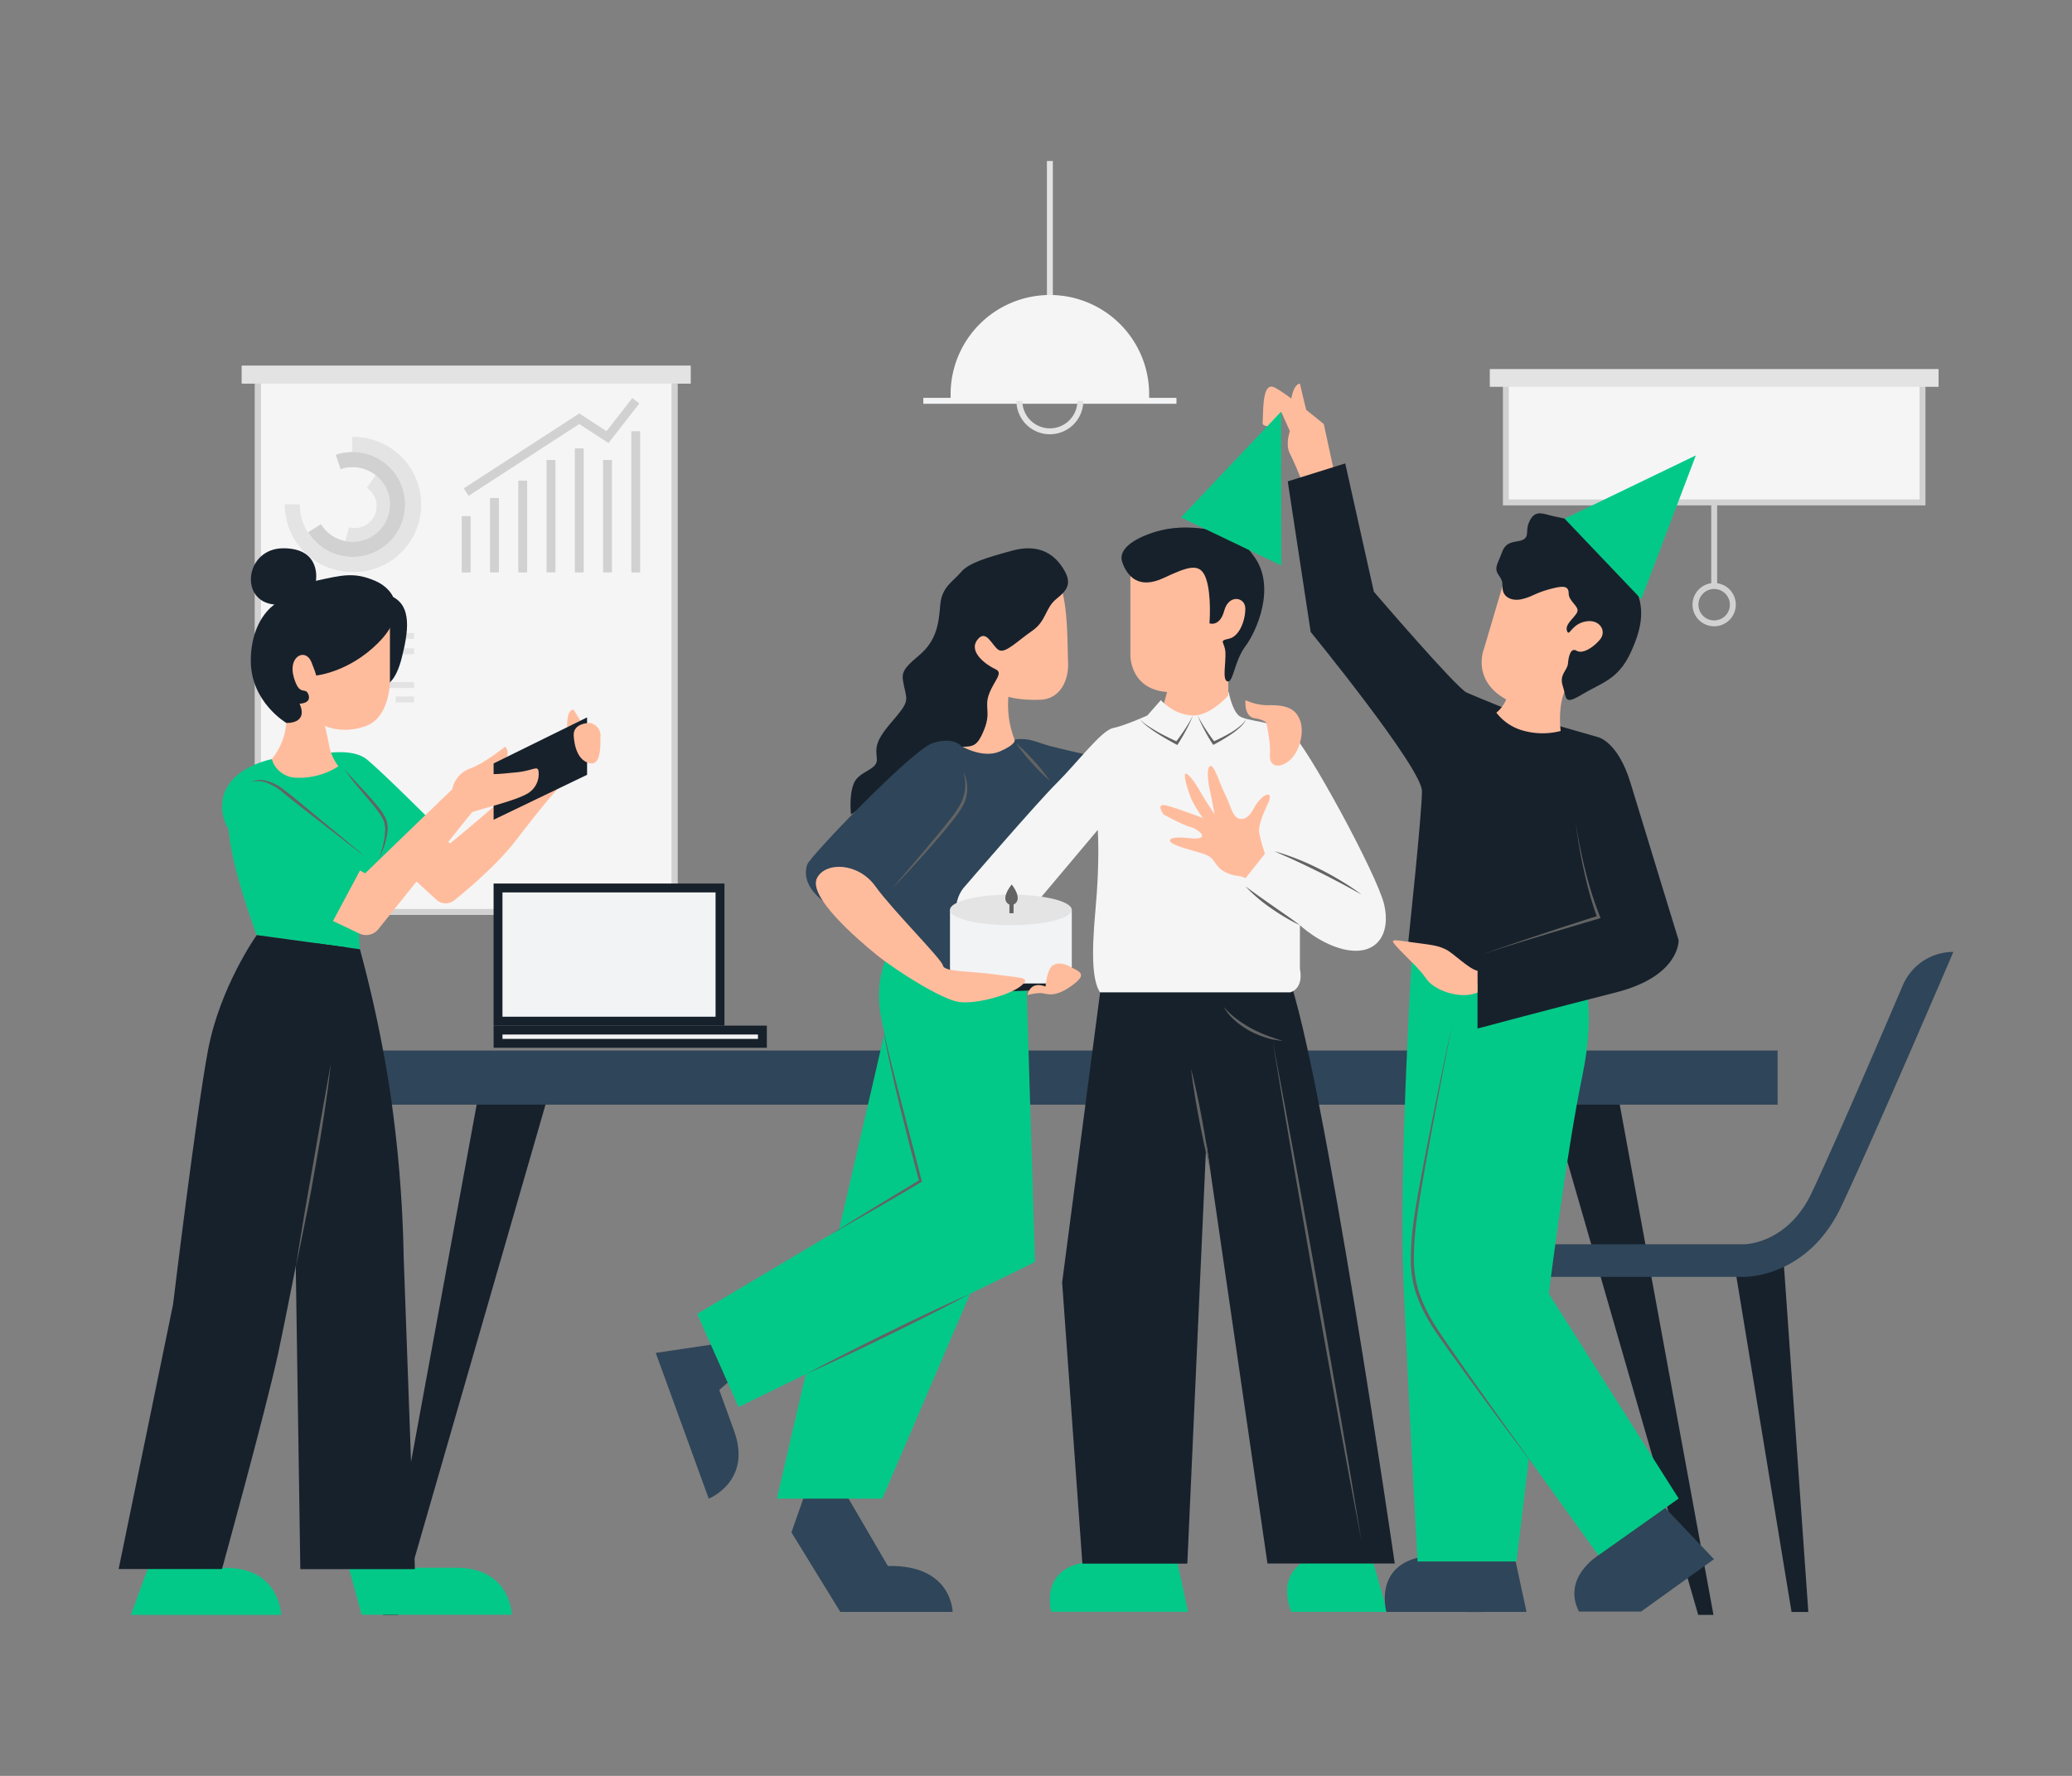 <svg id="Layer_1" data-name="Layer 1" xmlns="http://www.w3.org/2000/svg" viewBox="0 0 700 600"><rect x="0" y="0" width="700" height="600" fill="#808080" stroke="none"/><title>Corporate Illustrations Pack - Scene 3</title><path d="M464.15,528.66l4.51,15.92H436.27s-6.71-14.37,8.78-19S464.15,528.66,464.15,528.66Z" fill="#03C988"/><rect x="508.74" y="127.69" width="140.75" height="42.05" fill="#f5f5f5"/><polyline points="87.13 126.57 87.13 308.12 227.88 308.12 227.88 126.57" fill="#f5f5f5"/><rect x="81.69" y="123.57" width="151.62" height="6" fill="#e3e3e3"/><polygon points="228.88 309.12 86.13 309.12 86.13 126.57 88.13 126.57 88.13 307.12 226.88 307.12 226.88 126.57 228.88 126.57 228.88 309.12" fill="#e3e3e3"/><path d="M119.86,183.62a12.39,12.39,0,0,1-3.27-.43l1.34-5a7.8,7.8,0,0,0,1.93.25A7.42,7.42,0,0,0,124,164.85l2.91-4.31a12.62,12.62,0,0,1-7,23.08Z" fill="#e4e4e4"/><path d="M119,193.21a22.79,22.79,0,0,1-22.76-22.77h5A17.76,17.76,0,1,0,119,152.69v-5a22.77,22.77,0,1,1,0,45.53Z" fill="#e4e4e4"/><path d="M119.11,188.11a17.56,17.56,0,0,1-14.94-8.26l4.24-2.67a12.65,12.65,0,1,0,6.68-18.73l-1.59-4.76a17.67,17.67,0,1,1,5.61,34.42Z" fill="#d1d1d1"/><rect x="98.04" y="213.87" width="41.87" height="2" fill="#e3e3e3"/><rect x="98.04" y="219.06" width="41.87" height="2" fill="#e3e3e3"/><rect x="98.04" y="224.24" width="17.18" height="2" fill="#e3e3e3"/><rect x="127.49" y="230.45" width="12.42" height="2" fill="#e3e3e3"/><rect x="133.7" y="235.31" width="6.21" height="2" fill="#e3e3e3"/><rect x="156.5" y="174.39" width="2" height="18.99" fill="#e3e3e3"/><rect x="166.05" y="168.27" width="2" height="25.1" fill="#e3e3e3"/><rect x="175.6" y="162.38" width="2" height="31" fill="#e3e3e3"/><rect x="185.15" y="155.4" width="2" height="37.97" fill="#e3e3e3"/><rect x="194.7" y="151.51" width="2" height="41.87" fill="#e3e3e3"/><rect x="204.24" y="155.4" width="2" height="37.97" fill="#e3e3e3"/><rect x="213.79" y="145.72" width="2" height="47.66" fill="#e3e3e3"/><polygon points="158.05 167.09 156.96 165.41 195.7 140.28 205.02 146.34 214 134.8 215.58 136.03 205.47 149.01 195.69 142.67 158.05 167.09" fill="#e3e3e3"/><polygon points="228.88 309.12 86.13 309.12 86.13 126.57 88.13 126.57 88.13 307.12 226.88 307.12 226.88 126.57 228.88 126.57 228.88 309.12" fill="#d1d1d1"/><path d="M119.86,183.62a12.39,12.39,0,0,1-3.27-.43l1.34-5a7.8,7.8,0,0,0,1.93.25A7.42,7.42,0,0,0,124,164.85l2.91-4.31a12.62,12.62,0,0,1-7,23.08Z" fill="#e4e4e4"/><path d="M119,193.21a22.79,22.79,0,0,1-22.76-22.77h5A17.76,17.76,0,1,0,119,152.69v-5a22.77,22.77,0,1,1,0,45.53Z" fill="#e4e4e4"/><path d="M119.11,188.11a17.56,17.56,0,0,1-14.94-8.26l4.24-2.67a12.65,12.65,0,1,0,6.68-18.73l-1.59-4.76a17.67,17.67,0,1,1,5.61,34.42Z" fill="#d1d1d1"/><path d="M191.76,248.31s-1-8.77,2.06-8.51l3.62,5.93Z" fill="#ffbc9d"/><path d="M110,254.51s9.21-1.7,13.85,2S145.31,277,145.31,277l-19.1,21.55-5.16,14.06.52,8.1-34.84-4.74s-10.08-26.48-9.55-39,14.6-20.46,14.6-20.46S106.52,260.44,110,254.51Z" fill="#03C988"/><rect x="156" y="174.39" width="3" height="18.99" fill="#d1d1d1"/><rect x="165.55" y="168.27" width="3" height="25.1" fill="#d1d1d1"/><rect x="175.1" y="162.38" width="3" height="31" fill="#d1d1d1"/><rect x="184.65" y="155.4" width="3" height="37.97" fill="#d1d1d1"/><rect x="194.2" y="151.51" width="3" height="41.87" fill="#d1d1d1"/><rect x="203.74" y="155.4" width="3" height="37.97" fill="#d1d1d1"/><rect x="213.29" y="145.72" width="3" height="47.66" fill="#d1d1d1"/><polygon points="158.32 167.51 156.69 164.99 195.7 139.69 204.91 145.67 213.61 134.5 215.98 136.34 205.58 149.68 195.69 143.26 158.32 167.51" fill="#d1d1d1"/><polygon points="161.89 368.57 129.37 545.61 134.53 545.61 185.63 368.57 161.89 368.57" fill="#17212b"/><polygon points="546.36 368.57 578.88 545.61 573.72 545.61 522.62 368.57 546.36 368.57" fill="#17212b"/><rect x="78.25" y="354.93" width="522.29" height="18.29" fill="#2f4559"/><path d="M117.25,527.56l4.93,18h50.75s-.43-15.87-18.63-15.87H128Z" fill="#03C988"/><path d="M50,529.73,44.23,545.6H95s-.43-15.87-18.62-15.87Z" fill="#03C988"/><path d="M244.09,453.73l-22.55,3.36,17.9,49.24s14.77-5.83,8.55-22.93l-5-13.78,6.54-5.69Z" fill="#2f4559"/><path d="M130.73,231.24s3-1,5-9,4-18-4-21-13,10-13,10l9,19Z" fill="#17212b"/><path d="M131.73,207.24v23s0,12-8,15-14,0-14,0,.4,1.23,1.4,6.23a16.43,16.43,0,0,0,3.21,7.43,24.37,24.37,0,0,1-13.85,3.87,8.94,8.94,0,0,1-8.71-6.27,21.93,21.93,0,0,0,5-14.26c0-9-1-29-1-29l15-5Z" fill="#ffbc9d"/><rect x="168.26" y="300" width="74.99" height="45" fill="#f2f3f4"/><path d="M241.75,301.51v42h-72v-42h72m3-3h-78v48h78v-48Z" fill="#17212b"/><rect x="168.26" y="348" width="89.31" height="4.49" fill="#f2f3f4"/><path d="M256.07,349.51V351H169.76v-1.48h86.31m3-3H166.76V354h92.31v-7.48Z" fill="#17212b"/><path d="M106.73,228.24s11-1,21-11,6-18-1-21-11-2-20,0c0,0,2-11-11-11s-15,18-3,19c0,0-8,5-8,19s12,21,12,21,7.5.5,4.5-6.5c0,0,4,0,3-3s-3,1-5-6,4-10,6-5S106.73,228.24,106.73,228.24Z" fill="#17212b"/><path d="M397.69,527.56l3.68,17H355.15s-4.84-17,16.09-17Z" fill="#03C988"/><polygon points="586.15 428.48 605.25 544.61 610.92 544.61 602.15 420.1 586.15 428.48" fill="#17212b"/><polygon points="520.34 428.48 501.25 544.61 495.57 544.61 504.34 420.1 520.34 428.48" fill="#17212b"/><path d="M485.92,431.39h0a11,11,0,0,1,11-11h92.29c.61,0,14.82-.31,22.9-17.49s23.06-52.07,30.73-70a18.56,18.56,0,0,1,17.08-11.29h0c-.24.58-26.63,62.17-37.86,86s-32,23.81-32.9,23.8Z" fill="#2f4559"/><rect x="353.69" y="54.4" width="2" height="59.98" fill="#e3e3e3"/><path d="M511.59,525.48l4.13,19.12H468.37s-5.43-19.12,18.05-19.12Z" fill="#2f4559"/><rect x="311.94" y="134.42" width="85.51" height="2" fill="#f2f3f4"/><path d="M354.69,146.72a11.3,11.3,0,1,1,11.3-11.3A11.31,11.31,0,0,1,354.69,146.72Zm0-20.6a9.3,9.3,0,1,0,9.3,9.3A9.31,9.31,0,0,0,354.69,126.12Z" fill="#e3e3e3"/><polygon points="650.49 170.75 507.74 170.75 507.74 127.69 509.74 127.69 509.74 168.75 648.49 168.75 648.49 127.69 650.49 127.69 650.49 170.75" fill="#d1d1d1"/><rect x="578.12" y="169.74" width="2" height="28.25" fill="#d1d1d1"/><path d="M579.12,211.6a7.31,7.31,0,1,1,7.3-7.3A7.31,7.31,0,0,1,579.12,211.6Zm0-12.61a5.31,5.31,0,1,0,5.3,5.31A5.31,5.31,0,0,0,579.12,199Z" fill="#d1d1d1"/><rect x="503.31" y="124.69" width="151.62" height="6" fill="#e3e3e3"/><path d="M388.23,135.42H321.15V133.2a33.54,33.54,0,0,1,33.54-33.53h0a33.54,33.54,0,0,1,33.54,33.53Z" fill="#f5f5f5"/><rect x="81.69" y="123.57" width="151.62" height="6" fill="#e3e3e3"/><path d="M197.44,258.24c-7.74,5.47-15.37,15.71-23.63,26.29-5.91,7.58-15.39,15.65-20.3,19.63a4.69,4.69,0,0,1-6.11-.19l-11.05-10.15,10.71-13,5,4.13s11.07-8.93,24.49-21.06S197.44,258.24,197.44,258.24Z" fill="#ffbc9d"/><path d="M166.76,260.83c7.41-5.38,3.9-8.56,3.9-8.56a76,76,0,0,1-9.76,6.57l-3.4,5.26,3.4,3,9.12-1.55Z" fill="#ffbc9d"/><path d="M272.18,504.06l-4.8,13.67,16.51,26.87h37.94s-.12-16-21.87-15.51L284.15,502Z" fill="#2f4559"/><polygon points="166.76 268.7 166.76 276.96 198.34 261.77 198.34 242.38 166.76 257.93 166.76 268.7" fill="#17212b"/><path d="M177.57,268.45c-3.87,2.06-13.17,4.38-18.07,5.93l-31.69,39.55a5.28,5.28,0,0,1-6.42,1.47l-10.27-4.89L119.59,293l3.78,2.07s20.9-20.28,29.42-28.39a9.32,9.32,0,0,1,5.94-7,21.8,21.8,0,0,0,3.14-1.43c-1.2,4.53,6.41,3.24,12.34,2.72s7.49-2.58,7.74-.25A7.65,7.65,0,0,1,177.57,268.45Z" fill="#ffbc9d"/><path d="M199.25,244.25s-5.68-.06-5.42,4.32,1.8,8.52,5.42,9.29,3.61-4.9,3.61-9A4.32,4.32,0,0,0,199.25,244.25Z" fill="#ffbc9d"/><path d="M373.38,322.19l-14.55,111.1,6.84,95h35.45L408,375.56l-.48,10.51L428.2,528.25h43s-24.21-166.89-36.13-199S373.38,322.19,373.38,322.19Z" fill="#17212b"/><path d="M91.78,256.5s-18.59,3.43-16.59,18.14,36.56,37.93,36.56,37.93l12.14-22.71L95.5,267.07Z" fill="#03C988"/><path d="M123.89,289.86c-6.37-4.86-12.68-9.81-19-14.72-3.16-2.46-6.34-4.9-9.42-7.47a17.47,17.47,0,0,0-5-3.05,7.85,7.85,0,0,0-5.74-.31,6.58,6.58,0,0,1,2.92-.8,9.57,9.57,0,0,1,3,.47,17.08,17.08,0,0,1,5.39,2.91c3.17,2.45,6.24,5,9.32,7.59C111.57,279.61,117.76,284.69,123.89,289.86Z" fill="#636363"/><path d="M86.73,315.93s-12.45,17.48-16.48,39S58.47,440.7,58.47,440.7L40.08,530.12H75s14.79-53.55,19-73S114.21,354,114.21,354l3-33.91Z" fill="#17212b"/><path d="M116.28,259.67c.92,1.16,1.9,2.26,2.9,3.34s2,2.17,3,3.25c2,2.15,4,4.36,5.86,6.69a18,18,0,0,1,2.42,3.85,9.5,9.5,0,0,1,.41,4.59,26.48,26.48,0,0,1-2.75,8.47c.47-1.4.92-2.81,1.25-4.24a24.38,24.38,0,0,0,.71-4.31,9.36,9.36,0,0,0-.5-4.14,19.11,19.11,0,0,0-2.32-3.62c-1.75-2.34-3.75-4.52-5.63-6.8A58.5,58.5,0,0,1,116.28,259.67Z" fill="#636363"/><polygon points="262.47 506.33 298.08 506.33 333.18 424.42 343.5 322.56 300.15 343.28 262.47 506.33" fill="#03C988"/><path d="M99.46,397l2,133.16h38.71l-3.8-105.7a433.86,433.86,0,0,0-4.62-55.85,430,430,0,0,0-10.16-47.9l-14.32-1.95Z" fill="#17212b"/><path d="M324.09,250.12s.58,5.81,7.8,6.39,11.36-5.42,11.36-5.42a32.69,32.69,0,0,1-2.58-15.68s3.87,1.29,10.83,1,9.62-7,9.33-12.64.27-26.07-5.05-29.68-33.18,17.55-33.18,17.55l1.49,15Z" fill="#ffbc9d"/><path d="M303.76,315.93s-9.25,10.32-6.17,27.35S311,399,311,399l-75.48,44.91,14,31.48,100.13-49-3.28-107.66Z" fill="#03C988"/><path d="M287.5,275.15s-.77-6.45,1-10.58,8-4.38,7.74-8.06-1-5.61,4.9-12.46,5.42-7.09,4.39-11.74-1.29-5.67,4.9-10.83,6.71-11.1,7.23-17.18,4.39-7.86,7-11,8.77-4.91,17.17-7.23,13.79.52,17.15,5.68,1.8,7.48-2.07,10.58-3.35,7.48-8.25,10.84-9,7.74-11.24,6.45-4.25-7.48-7.29-3.36,3.3,8.52,6.14,9.81-.26,3.61-2.07,8.26.78,6.19-1.8,12.39-3.87,5.42-9.55,5.67Z" fill="#17212b"/><path d="M366,254.71s-6.74-1.47-11.28-2.67-7-2.91-11.95-2.15c0,0,.89,1.46-5,4S324.67,252,324.67,252s-2.58-3.2-9.55-.95-41.42,38.26-42.39,41-1,7.37,5.32,12.39,42.89,27.83,42.89,27.83l20.57-11.61L366,271.73Z" fill="#2f4559"/><path d="M418.47,241.74c2.31,2.11,12.78,1.93,17.81,5.89s29,47.91,31.35,58S465,323.42,453.7,320.67c-8.13-2-14.54-8.1-14.54-8.1v14.71c1.34,7-3.27,8-3.27,8H371.63c-2.32-3.59-3.09-11.11-1.54-27.89s.77-27,.77-27L349.65,305.6l11.18,20.91-15.91,2.76s3.1,3-12.77-8.6S326,299.44,326,299.44s24-27.9,31-34.87,15.11-17.8,19-18.58,11.61-4.25,11.61-4.25l4.57-5.19s3.18,4,10.92,4,12-6.77,12-6.77S416.14,239.61,418.47,241.74Z" fill="#f5f5f5"/><path d="M420.79,296.7c-2.32-1.16-3.67-.39-7-2.13s-3.29-4.45-6-5.61-7.55-2.13-10.65-3.48-2.13-2.52,1.16-2.52,5.81.77,7.36,0-1.16-2.9-3.87-3.68-8.71-4.13-8.71-4.13-2.91-4,1-3,12.34,4.26,12.34,4.26a38.59,38.59,0,0,1-4-6.58c-1-2.52-3.49-10.07-1.16-8.13s4.25,6,6,8.71,3.09,4.77,3.09,4.77-1.16-6.13-1.74-8.84-1-7.54.39-7.54,2.9,5.61,4.84,9.48,2.51,7.74,4.84,8.32,3.87-1.55,5-3.67,3.29-4.46,4.64-4.46c0,0,1.55-.19,0,3.1s-3.29,7.36-2.9,9.87a54.22,54.22,0,0,0,1.94,7Z" fill="#ffbc9d"/><path d="M420.79,236.55a17.58,17.58,0,0,0,8.24,1.7c5.31,0,8.56,1,10.13,5s0,10.27-3.07,13.27-7.34,3.18-7.06-1.46-1.27-11-1.27-11A8.43,8.43,0,0,0,424,242.7C420.1,242.12,420.79,236.55,420.79,236.55Z" fill="#ffbc9d"/><path d="M381.89,192.77v28.64s-.19,11.42,12.39,12.39l-1,3.68a14.65,14.65,0,0,0,9.68,4.25c6,.2,12-6.77,12-6.77v-9.83l8.9-20.83-6.39-11.53-14.61-7.47-14,3.6Z" fill="#ffbc9d"/><path d="M390.6,179.6c-6.69,2-13.16,5.62-11.42,10.46s5.61,9.09,13.94,5.22,12.38-5.42,14.32.2,1.16,15.12,1.16,15.12,3.49,1.33,5-4.29,7.06-4.64,7.11-.77-1.88,9.48-5.56,10.26-1.35,1-1.16,4.64-1.16,9.51.77,9.79,2.23-6.88,6-11.92,10.3-19.74,3.14-30-12.39-8.71-12.39-8.71S400.86,176.51,390.6,179.6Z" fill="#17212b"/><path d="M477.13,320.67s-4.59,73.87-3,111.73,4.77,95.16,4.77,95.16h33.42l6.3-52.15-11-97.93,1-45.2-18.58-3Z" fill="#03C988"/><path d="M540,525.48s-12.39,7.45-6.58,19h21l24.63-17.69L555.5,502Z" fill="#2f4559"/><path d="M280,417.45q7.62-4.8,15.32-9.49t15.42-9.33l-.21.51c-1.14-4.27-2.32-8.53-3.39-12.82l-3.24-12.87c-1.06-4.29-2.05-8.6-3-12.92q-.74-3.24-1.37-6.49c-.44-2.17-.84-4.35-1.13-6.54.85,4.34,2,8.61,3,12.9l3.31,12.84,6.69,25.67.09.33-.3.18q-7.75,4.59-15.56,9.1T280,417.45Z" fill="#636363"/><path d="M272.18,464.32c4.54-2.45,9.13-4.81,13.73-7.14s9.22-4.61,13.84-6.91,9.27-4.51,13.93-6.71l7-3.28c2.35-1.06,4.69-2.15,7.06-3.17-2.27,1.23-4.56,2.41-6.84,3.62L314,444.26c-4.6,2.33-9.23,4.61-13.85,6.89s-9.27,4.51-13.94,6.7S276.9,462.23,272.18,464.32Z" fill="#636363"/><path d="M420.74,299.44c1.51,1.15,3.06,2.23,4.58,3.34l4.61,3.24c3.09,2.16,6.2,4.26,9.23,6.55a56,56,0,0,1-5-2.65q-2.44-1.44-4.77-3.08A51.54,51.54,0,0,1,420.74,299.44Z" fill="#636363"/><path d="M460,302.25c-2.4-1.35-4.8-2.67-7.22-3.95s-4.85-2.55-7.3-3.75-4.92-2.41-7.4-3.56c-1.23-.59-2.49-1.15-3.74-1.7s-2.52-1.09-3.76-1.69a76.44,76.44,0,0,1,7.81,2.67c2.57,1,5.07,2.15,7.53,3.39s4.88,2.55,7.23,4A73.12,73.12,0,0,1,460,302.25Z" fill="#636363"/><path d="M385,242.82a13.06,13.06,0,0,0,2.85,2.44c1,.7,2.12,1.34,3.21,2,2.19,1.22,4.45,2.32,6.74,3.35h0l-.63.15c1.1-1.4,2.14-2.86,3.12-4.35a44,44,0,0,0,2.71-4.65,42.68,42.68,0,0,1-2.28,4.9c-.85,1.6-1.75,3.15-2.74,4.69l-.23.36-.39-.21h0c-2.23-1.19-4.43-2.44-6.56-3.82-1.06-.69-2.1-1.41-3.1-2.19A13.25,13.25,0,0,1,385,242.82Z" fill="#636363"/><path d="M420.92,242.83a3.2,3.2,0,0,1-.75,1.56,11.93,11.93,0,0,1-1.18,1.28,24.93,24.93,0,0,1-2.73,2.19,62.13,62.13,0,0,1-6,3.61l-.36.2-.27-.35h0c-1-1.54-1.89-3.09-2.74-4.69a44.44,44.44,0,0,1-2.28-4.9,45.82,45.82,0,0,0,2.71,4.65c1,1.49,2,3,3.12,4.35h0l-.63-.15a60.11,60.11,0,0,0,6.14-3.14,23,23,0,0,0,2.83-2,10.68,10.68,0,0,0,1.25-1.17A3.2,3.2,0,0,0,420.92,242.83Z" fill="#636363"/><ellipse cx="341.73" cy="329.27" rx="22.45" ry="5.57" fill="#17212b"/><path d="M442.34,142.51c-1.55-5.68-3.18-12.91-3.18-12.91s-2.24,0-3,5.82a28.28,28.28,0,0,0,0,9.15s-2.24,5.16-.34,8.78a96.91,96.91,0,0,1,4,9.29l10.82-3.87Z" fill="#ffbc9d"/><path d="M426.55,143.28c.31-4.13-.27-14.45,4-12.38s16.68,12.38,16.68,12.38l3.35,15.49-13.42-10.05-4.32-9.57s-1.1,3.1-2.91,4.39A2.69,2.69,0,0,1,426.55,143.28Z" fill="#ffbc9d"/><path d="M534.47,329.27s5.16,10.18,0,34.8-11.23,73-11.23,73l43.88,69.22L540,525.48s-34.45-48-44.26-61.16-22.71-27.62-16.51-61.17,14.94-73.88,14.94-73.88Z" fill="#03C988"/><path d="M435.05,162.64l19.42-6.07,9.68,43.36S492,232.42,495.5,234s19,7.76,19,7.76L540,249.09s6.65,1.55,10.87,15.48,16.23,53.07,16.23,53.07.57,12.14-21.2,17.66-46.74,12.2-46.74,12.2V332.28l-23.39-14.13s4.62-43.13,4.62-50.87-37.59-53.76-37.59-53.76Z" fill="#17212b"/><path d="M532.28,277.73c.84,5.46,1.94,10.87,3.26,16.22a120.15,120.15,0,0,0,5,15.73h0l.19.51-.51.15q-9.95,2.93-19.86,5.94c-6.6,2-13.21,4-19.75,6.28,6.48-2.4,13.05-4.57,19.6-6.76s13.13-4.31,19.71-6.42l-.32.66h0a122.4,122.4,0,0,1-4.5-16C533.89,288.66,533,283.21,532.28,277.73Z" fill="#636363"/><path d="M499.18,328c-3.09-.67-8.32-6.15-10.84-7.28s-3.29-1.32-10.84-2.29-8.51-1.61-4.83,2.29,6.58,6.23,9.29,10.1,11.42,6.94,17.22,4.53Z" fill="#ffbc9d"/><path d="M490.52,346.51c-2.6,13.32-5.19,26.64-7.65,40-1.22,6.68-2.42,13.36-3.47,20.05-.53,3.35-1,6.7-1.31,10.06a87.82,87.82,0,0,0-.4,10.11,35.35,35.35,0,0,0,1.71,9.84,48,48,0,0,0,4.16,9.15c1.66,2.93,3.63,5.68,5.53,8.5l5.82,8.35c7.8,11.1,15.75,22.1,23.67,33.13q-12.32-16.21-24.27-32.7l-5.95-8.27c-1.95-2.78-4-5.53-5.67-8.5a49.36,49.36,0,0,1-4.31-9.33,35,35,0,0,1-1.74-10.14,89,89,0,0,1,.45-10.22c.33-3.41.87-6.77,1.44-10.12,1.14-6.7,2.42-13.36,3.73-20Q486.18,366.4,490.52,346.51Z" fill="#636363"/><path d="M325.44,260.7a12.6,12.6,0,0,1-.34,11.89,38.9,38.9,0,0,1-3.53,5c-1.25,1.59-2.55,3.14-3.85,4.68-2.59,3.1-5.29,6.09-8,9.07s-5.48,5.92-8.28,8.82l7.83-9.21c2.62-3.06,5.19-6.16,7.77-9.25,1.28-1.55,2.56-3.11,3.78-4.69a43.85,43.85,0,0,0,3.41-4.89A14.26,14.26,0,0,0,325.44,260.7Z" fill="#636363"/><path d="M343.25,251.09a64.1,64.1,0,0,1,6.09,6,66.72,66.72,0,0,1,5.35,6.69,65.31,65.31,0,0,1-6.09-6A63,63,0,0,1,343.25,251.09Z" fill="#636363"/><rect x="320.94" y="307.41" width="41.15" height="24.87" fill="#f2f3f4"/><path d="M276,296.7c2.82-5.63,13.94-5.35,19.74,2.74s22.45,24.62,22.84,26.81,9.68,1.81,17.81,3,12.38.77,8.51,3.87-15,6.19-20.83,5.42-21.36-10.61-27.94-15.95S272.92,302.9,276,296.7Z" fill="#ffbc9d"/><ellipse cx="341.51" cy="307.41" rx="20.57" ry="5.16" fill="#e4e4e4"/><path d="M508.86,193.77l-7.55,25.55s-4.26,10.45,7.55,17a11.59,11.59,0,0,1-3.33,4.46,17.09,17.09,0,0,0,9.52,6.19,24.3,24.3,0,0,0,12.2,0s-1.75-12.77,4.45-17.81,19-6.87,12.39-22.4-24.39-15.92-25-15.73S508.86,193.77,508.86,193.77Z" fill="#ffbc9d"/><path d="M524.92,174.42c-3.24-.68-6-2.32-7.93,1.16s-.2,5.23-2.13,6.58-5.81,0-7.36,4.26-2.9,5.42-1.16,7.93,1,2.71,1.36,5,2.9,3.87,6.39,3.09,4.25-1.93,9.09-3.29,6.78-1.35,6.78,1.36,3.67,4.35,2.9,6.24-4.26,4.08-3.48,6.37,1.35-2.16,6.19-3.13,7.35,3.19,5,6.05-6,5-7.93,3.82-2.71,1.74-2.91,4.26-3.09,3.68-1.74,7.74.19,6.58,6.58,2.71,12-4.84,16.26-13.93,4.84-15.68,1.35-22.45-2.32-14.91-11.8-18.78S528.23,175.11,524.92,174.42Z" fill="#17212b"/><polygon points="528.58 175.24 554.49 202.44 572.92 153.86 528.58 175.24" fill="#03C988"/><polygon points="398.97 174.82 432.86 191.04 432.81 139.07 398.97 174.82" fill="#03C988"/><path d="M99.93,428.18c.86-5.76,1.81-11.51,2.77-17.26s2-11.48,3-17.22l3-17.21,1.54-8.6c.54-2.86,1-5.73,1.51-8.61-.53,5.81-1.4,11.58-2.26,17.34s-1.87,11.51-2.88,17.25-2,11.47-3.19,17.18S101.17,422.49,99.93,428.18Z" fill="#636363"/><path d="M353.23,333.32s.43-6.36,2.83-7.38,4.45.11,6.61,1.24c2.69,1.39,4.14,2.34-.34,5.65-6.35,4.69-8.82,2.7-10.77,2.68a19.31,19.31,0,0,0-4.42.67S347.85,331.25,353.23,333.32Z" fill="#ffbc9d"/><rect x="341.02" y="305.03" width="1.41" height="3.51" fill="#636363"/><path d="M341.78,305.88s-4.84-.76,0-7.06C341.78,298.82,346.39,304.41,341.78,305.88Z" fill="#636363"/><polygon points="459.99 520.83 455.99 499.73 452.09 478.61 444.48 436.34 437.09 394.02 433.47 372.86 429.95 351.67 433.93 372.77 437.83 393.89 445.45 436.16 452.87 478.47 456.48 499.64 459.99 520.83" fill="#636363"/><path d="M413.42,340.19a27.24,27.24,0,0,0,4.27,4,40.85,40.85,0,0,0,4.86,3.16c.87.43,1.7.92,2.6,1.28.44.2.87.43,1.32.61l1.36.54c.89.38,1.83.65,2.74,1s1.87.57,2.81.91c-1-.11-2-.26-2.94-.42s-1.94-.42-2.88-.74a30.7,30.7,0,0,1-5.49-2.31,27.63,27.63,0,0,1-4.87-3.44A18,18,0,0,1,413.42,340.19Z" fill="#636363"/><path d="M408.89,395.67c-.73-2.84-1.37-5.71-2-8.57s-1.16-5.75-1.74-8.62-1.07-5.76-1.54-8.66l-.67-4.35c-.19-1.45-.41-2.9-.57-4.36.39,1.42.72,2.85,1.07,4.27l.95,4.29c.62,2.87,1.19,5.74,1.72,8.63s1.06,5.76,1.51,8.66S408.54,392.75,408.89,395.67Z" fill="#636363"/></svg>